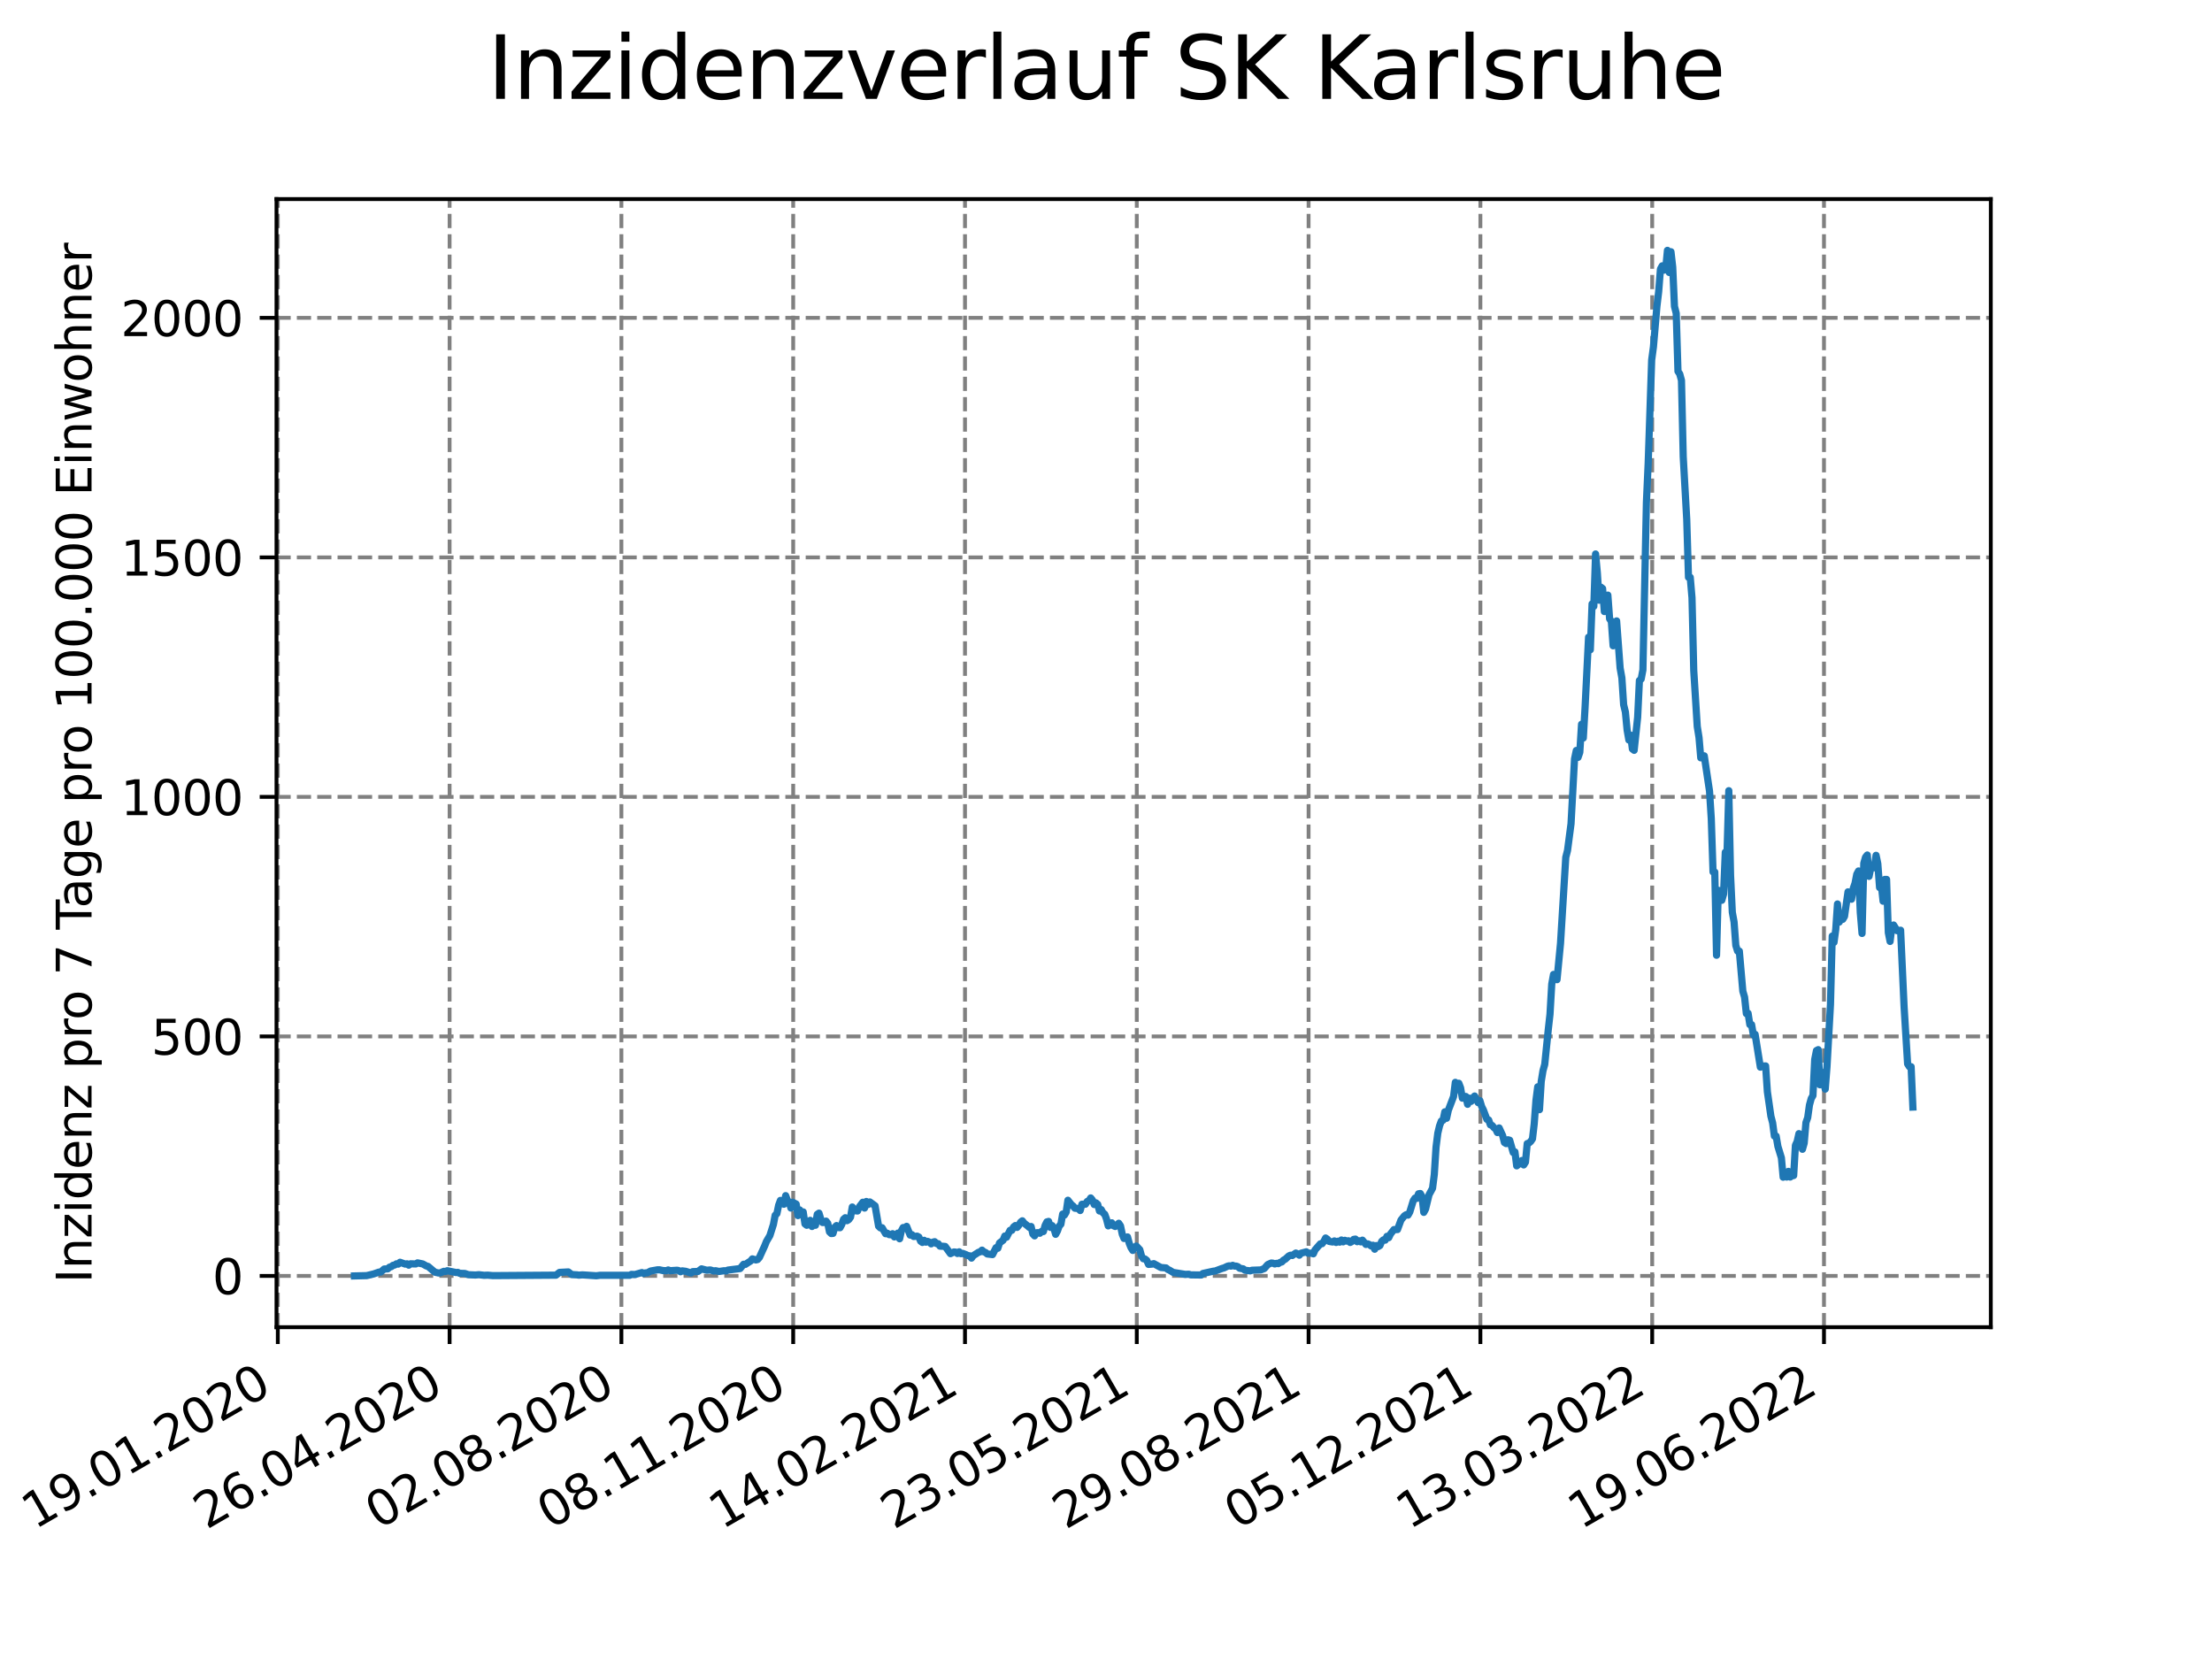<?xml version="1.0" encoding="utf-8" standalone="no"?>
<!DOCTYPE svg PUBLIC "-//W3C//DTD SVG 1.1//EN"
  "http://www.w3.org/Graphics/SVG/1.1/DTD/svg11.dtd">
<svg xmlns:xlink="http://www.w3.org/1999/xlink" width="460.8pt" height="345.6pt" viewBox="0 0 460.8 345.6" xmlns="http://www.w3.org/2000/svg" version="1.1">
 <defs>
  <style type="text/css">*{stroke-linejoin: round; stroke-linecap: butt}</style>
 </defs>
 <g id="figure_1">
  <g id="patch_1">
   <path d="M 0 345.6 
L 460.8 345.6 
L 460.8 0 
L 0 0 
z
" style="fill: #ffffff"/>
  </g>
  <g id="axes_1">
   <g id="patch_2">
    <path d="M 57.6 276.48 
L 414.72 276.48 
L 414.72 41.472 
L 57.6 41.472 
z
" style="fill: #ffffff"/>
   </g>
   <g id="matplotlib.axis_1">
    <g id="xtick_1">
     <g id="line2d_1">
      <path d="M 57.871 276.48 
L 57.871 41.472 
" clip-path="url(#pe88aabd4f5)" style="fill: none; stroke-dasharray: 2.96,1.28; stroke-dashoffset: 0; stroke: #808080; stroke-width: 0.8"/>
     </g>
     <g id="line2d_2">
      <defs>
       <path id="mca65975e17" d="M 0 0 
L 0 3.5 
" style="stroke: #000000; stroke-width: 0.8"/>
      </defs>
      <g>
       <use xlink:href="#mca65975e17" x="57.871" y="276.48" style="stroke: #000000; stroke-width: 0.8"/>
      </g>
     </g>
     <g id="text_1">
      <!-- 19.01.2020 -->
      <g transform="translate(7.246 318.689)rotate(-30)scale(0.1 -0.1)">
       <defs>
        <path id="DejaVuSans-31" d="M 794 531 
L 1825 531 
L 1825 4091 
L 703 3866 
L 703 4441 
L 1819 4666 
L 2450 4666 
L 2450 531 
L 3481 531 
L 3481 0 
L 794 0 
L 794 531 
z
" transform="scale(0.016)"/>
        <path id="DejaVuSans-39" d="M 703 97 
L 703 672 
Q 941 559 1184 500 
Q 1428 441 1663 441 
Q 2288 441 2617 861 
Q 2947 1281 2994 2138 
Q 2813 1869 2534 1725 
Q 2256 1581 1919 1581 
Q 1219 1581 811 2004 
Q 403 2428 403 3163 
Q 403 3881 828 4315 
Q 1253 4750 1959 4750 
Q 2769 4750 3195 4129 
Q 3622 3509 3622 2328 
Q 3622 1225 3098 567 
Q 2575 -91 1691 -91 
Q 1453 -91 1209 -44 
Q 966 3 703 97 
z
M 1959 2075 
Q 2384 2075 2632 2365 
Q 2881 2656 2881 3163 
Q 2881 3666 2632 3958 
Q 2384 4250 1959 4250 
Q 1534 4250 1286 3958 
Q 1038 3666 1038 3163 
Q 1038 2656 1286 2365 
Q 1534 2075 1959 2075 
z
" transform="scale(0.016)"/>
        <path id="DejaVuSans-2e" d="M 684 794 
L 1344 794 
L 1344 0 
L 684 0 
L 684 794 
z
" transform="scale(0.016)"/>
        <path id="DejaVuSans-30" d="M 2034 4250 
Q 1547 4250 1301 3770 
Q 1056 3291 1056 2328 
Q 1056 1369 1301 889 
Q 1547 409 2034 409 
Q 2525 409 2770 889 
Q 3016 1369 3016 2328 
Q 3016 3291 2770 3770 
Q 2525 4250 2034 4250 
z
M 2034 4750 
Q 2819 4750 3233 4129 
Q 3647 3509 3647 2328 
Q 3647 1150 3233 529 
Q 2819 -91 2034 -91 
Q 1250 -91 836 529 
Q 422 1150 422 2328 
Q 422 3509 836 4129 
Q 1250 4750 2034 4750 
z
" transform="scale(0.016)"/>
        <path id="DejaVuSans-32" d="M 1228 531 
L 3431 531 
L 3431 0 
L 469 0 
L 469 531 
Q 828 903 1448 1529 
Q 2069 2156 2228 2338 
Q 2531 2678 2651 2914 
Q 2772 3150 2772 3378 
Q 2772 3750 2511 3984 
Q 2250 4219 1831 4219 
Q 1534 4219 1204 4116 
Q 875 4013 500 3803 
L 500 4441 
Q 881 4594 1212 4672 
Q 1544 4750 1819 4750 
Q 2544 4750 2975 4387 
Q 3406 4025 3406 3419 
Q 3406 3131 3298 2873 
Q 3191 2616 2906 2266 
Q 2828 2175 2409 1742 
Q 1991 1309 1228 531 
z
" transform="scale(0.016)"/>
       </defs>
       <use xlink:href="#DejaVuSans-31"/>
       <use xlink:href="#DejaVuSans-39" x="63.623"/>
       <use xlink:href="#DejaVuSans-2e" x="127.246"/>
       <use xlink:href="#DejaVuSans-30" x="159.033"/>
       <use xlink:href="#DejaVuSans-31" x="222.656"/>
       <use xlink:href="#DejaVuSans-2e" x="286.279"/>
       <use xlink:href="#DejaVuSans-32" x="318.066"/>
       <use xlink:href="#DejaVuSans-30" x="381.689"/>
       <use xlink:href="#DejaVuSans-32" x="445.312"/>
       <use xlink:href="#DejaVuSans-30" x="508.936"/>
      </g>
     </g>
    </g>
    <g id="xtick_2">
     <g id="line2d_3">
      <path d="M 93.66 276.48 
L 93.66 41.472 
" clip-path="url(#pe88aabd4f5)" style="fill: none; stroke-dasharray: 2.96,1.28; stroke-dashoffset: 0; stroke: #808080; stroke-width: 0.8"/>
     </g>
     <g id="line2d_4">
      <g>
       <use xlink:href="#mca65975e17" x="93.66" y="276.48" style="stroke: #000000; stroke-width: 0.8"/>
      </g>
     </g>
     <g id="text_2">
      <!-- 26.04.2020 -->
      <g transform="translate(43.034 318.689)rotate(-30)scale(0.1 -0.1)">
       <defs>
        <path id="DejaVuSans-36" d="M 2113 2584 
Q 1688 2584 1439 2293 
Q 1191 2003 1191 1497 
Q 1191 994 1439 701 
Q 1688 409 2113 409 
Q 2538 409 2786 701 
Q 3034 994 3034 1497 
Q 3034 2003 2786 2293 
Q 2538 2584 2113 2584 
z
M 3366 4563 
L 3366 3988 
Q 3128 4100 2886 4159 
Q 2644 4219 2406 4219 
Q 1781 4219 1451 3797 
Q 1122 3375 1075 2522 
Q 1259 2794 1537 2939 
Q 1816 3084 2150 3084 
Q 2853 3084 3261 2657 
Q 3669 2231 3669 1497 
Q 3669 778 3244 343 
Q 2819 -91 2113 -91 
Q 1303 -91 875 529 
Q 447 1150 447 2328 
Q 447 3434 972 4092 
Q 1497 4750 2381 4750 
Q 2619 4750 2861 4703 
Q 3103 4656 3366 4563 
z
" transform="scale(0.016)"/>
        <path id="DejaVuSans-34" d="M 2419 4116 
L 825 1625 
L 2419 1625 
L 2419 4116 
z
M 2253 4666 
L 3047 4666 
L 3047 1625 
L 3713 1625 
L 3713 1100 
L 3047 1100 
L 3047 0 
L 2419 0 
L 2419 1100 
L 313 1100 
L 313 1709 
L 2253 4666 
z
" transform="scale(0.016)"/>
       </defs>
       <use xlink:href="#DejaVuSans-32"/>
       <use xlink:href="#DejaVuSans-36" x="63.623"/>
       <use xlink:href="#DejaVuSans-2e" x="127.246"/>
       <use xlink:href="#DejaVuSans-30" x="159.033"/>
       <use xlink:href="#DejaVuSans-34" x="222.656"/>
       <use xlink:href="#DejaVuSans-2e" x="286.279"/>
       <use xlink:href="#DejaVuSans-32" x="318.066"/>
       <use xlink:href="#DejaVuSans-30" x="381.689"/>
       <use xlink:href="#DejaVuSans-32" x="445.312"/>
       <use xlink:href="#DejaVuSans-30" x="508.936"/>
      </g>
     </g>
    </g>
    <g id="xtick_3">
     <g id="line2d_5">
      <path d="M 129.448 276.48 
L 129.448 41.472 
" clip-path="url(#pe88aabd4f5)" style="fill: none; stroke-dasharray: 2.96,1.28; stroke-dashoffset: 0; stroke: #808080; stroke-width: 0.8"/>
     </g>
     <g id="line2d_6">
      <g>
       <use xlink:href="#mca65975e17" x="129.448" y="276.48" style="stroke: #000000; stroke-width: 0.8"/>
      </g>
     </g>
     <g id="text_3">
      <!-- 02.08.2020 -->
      <g transform="translate(78.823 318.689)rotate(-30)scale(0.1 -0.1)">
       <defs>
        <path id="DejaVuSans-38" d="M 2034 2216 
Q 1584 2216 1326 1975 
Q 1069 1734 1069 1313 
Q 1069 891 1326 650 
Q 1584 409 2034 409 
Q 2484 409 2743 651 
Q 3003 894 3003 1313 
Q 3003 1734 2745 1975 
Q 2488 2216 2034 2216 
z
M 1403 2484 
Q 997 2584 770 2862 
Q 544 3141 544 3541 
Q 544 4100 942 4425 
Q 1341 4750 2034 4750 
Q 2731 4750 3128 4425 
Q 3525 4100 3525 3541 
Q 3525 3141 3298 2862 
Q 3072 2584 2669 2484 
Q 3125 2378 3379 2068 
Q 3634 1759 3634 1313 
Q 3634 634 3220 271 
Q 2806 -91 2034 -91 
Q 1263 -91 848 271 
Q 434 634 434 1313 
Q 434 1759 690 2068 
Q 947 2378 1403 2484 
z
M 1172 3481 
Q 1172 3119 1398 2916 
Q 1625 2713 2034 2713 
Q 2441 2713 2670 2916 
Q 2900 3119 2900 3481 
Q 2900 3844 2670 4047 
Q 2441 4250 2034 4250 
Q 1625 4250 1398 4047 
Q 1172 3844 1172 3481 
z
" transform="scale(0.016)"/>
       </defs>
       <use xlink:href="#DejaVuSans-30"/>
       <use xlink:href="#DejaVuSans-32" x="63.623"/>
       <use xlink:href="#DejaVuSans-2e" x="127.246"/>
       <use xlink:href="#DejaVuSans-30" x="159.033"/>
       <use xlink:href="#DejaVuSans-38" x="222.656"/>
       <use xlink:href="#DejaVuSans-2e" x="286.279"/>
       <use xlink:href="#DejaVuSans-32" x="318.066"/>
       <use xlink:href="#DejaVuSans-30" x="381.689"/>
       <use xlink:href="#DejaVuSans-32" x="445.312"/>
       <use xlink:href="#DejaVuSans-30" x="508.936"/>
      </g>
     </g>
    </g>
    <g id="xtick_4">
     <g id="line2d_7">
      <path d="M 165.237 276.48 
L 165.237 41.472 
" clip-path="url(#pe88aabd4f5)" style="fill: none; stroke-dasharray: 2.96,1.28; stroke-dashoffset: 0; stroke: #808080; stroke-width: 0.8"/>
     </g>
     <g id="line2d_8">
      <g>
       <use xlink:href="#mca65975e17" x="165.237" y="276.48" style="stroke: #000000; stroke-width: 0.8"/>
      </g>
     </g>
     <g id="text_4">
      <!-- 08.11.2020 -->
      <g transform="translate(114.612 318.689)rotate(-30)scale(0.1 -0.1)">
       <use xlink:href="#DejaVuSans-30"/>
       <use xlink:href="#DejaVuSans-38" x="63.623"/>
       <use xlink:href="#DejaVuSans-2e" x="127.246"/>
       <use xlink:href="#DejaVuSans-31" x="159.033"/>
       <use xlink:href="#DejaVuSans-31" x="222.656"/>
       <use xlink:href="#DejaVuSans-2e" x="286.279"/>
       <use xlink:href="#DejaVuSans-32" x="318.066"/>
       <use xlink:href="#DejaVuSans-30" x="381.689"/>
       <use xlink:href="#DejaVuSans-32" x="445.312"/>
       <use xlink:href="#DejaVuSans-30" x="508.936"/>
      </g>
     </g>
    </g>
    <g id="xtick_5">
     <g id="line2d_9">
      <path d="M 201.026 276.48 
L 201.026 41.472 
" clip-path="url(#pe88aabd4f5)" style="fill: none; stroke-dasharray: 2.96,1.28; stroke-dashoffset: 0; stroke: #808080; stroke-width: 0.8"/>
     </g>
     <g id="line2d_10">
      <g>
       <use xlink:href="#mca65975e17" x="201.026" y="276.48" style="stroke: #000000; stroke-width: 0.8"/>
      </g>
     </g>
     <g id="text_5">
      <!-- 14.02.2021 -->
      <g transform="translate(150.4 318.689)rotate(-30)scale(0.1 -0.1)">
       <use xlink:href="#DejaVuSans-31"/>
       <use xlink:href="#DejaVuSans-34" x="63.623"/>
       <use xlink:href="#DejaVuSans-2e" x="127.246"/>
       <use xlink:href="#DejaVuSans-30" x="159.033"/>
       <use xlink:href="#DejaVuSans-32" x="222.656"/>
       <use xlink:href="#DejaVuSans-2e" x="286.279"/>
       <use xlink:href="#DejaVuSans-32" x="318.066"/>
       <use xlink:href="#DejaVuSans-30" x="381.689"/>
       <use xlink:href="#DejaVuSans-32" x="445.312"/>
       <use xlink:href="#DejaVuSans-31" x="508.936"/>
      </g>
     </g>
    </g>
    <g id="xtick_6">
     <g id="line2d_11">
      <path d="M 236.814 276.48 
L 236.814 41.472 
" clip-path="url(#pe88aabd4f5)" style="fill: none; stroke-dasharray: 2.96,1.28; stroke-dashoffset: 0; stroke: #808080; stroke-width: 0.8"/>
     </g>
     <g id="line2d_12">
      <g>
       <use xlink:href="#mca65975e17" x="236.814" y="276.48" style="stroke: #000000; stroke-width: 0.8"/>
      </g>
     </g>
     <g id="text_6">
      <!-- 23.05.2021 -->
      <g transform="translate(186.189 318.689)rotate(-30)scale(0.1 -0.1)">
       <defs>
        <path id="DejaVuSans-33" d="M 2597 2516 
Q 3050 2419 3304 2112 
Q 3559 1806 3559 1356 
Q 3559 666 3084 287 
Q 2609 -91 1734 -91 
Q 1441 -91 1130 -33 
Q 819 25 488 141 
L 488 750 
Q 750 597 1062 519 
Q 1375 441 1716 441 
Q 2309 441 2620 675 
Q 2931 909 2931 1356 
Q 2931 1769 2642 2001 
Q 2353 2234 1838 2234 
L 1294 2234 
L 1294 2753 
L 1863 2753 
Q 2328 2753 2575 2939 
Q 2822 3125 2822 3475 
Q 2822 3834 2567 4026 
Q 2313 4219 1838 4219 
Q 1578 4219 1281 4162 
Q 984 4106 628 3988 
L 628 4550 
Q 988 4650 1302 4700 
Q 1616 4750 1894 4750 
Q 2613 4750 3031 4423 
Q 3450 4097 3450 3541 
Q 3450 3153 3228 2886 
Q 3006 2619 2597 2516 
z
" transform="scale(0.016)"/>
        <path id="DejaVuSans-35" d="M 691 4666 
L 3169 4666 
L 3169 4134 
L 1269 4134 
L 1269 2991 
Q 1406 3038 1543 3061 
Q 1681 3084 1819 3084 
Q 2600 3084 3056 2656 
Q 3513 2228 3513 1497 
Q 3513 744 3044 326 
Q 2575 -91 1722 -91 
Q 1428 -91 1123 -41 
Q 819 9 494 109 
L 494 744 
Q 775 591 1075 516 
Q 1375 441 1709 441 
Q 2250 441 2565 725 
Q 2881 1009 2881 1497 
Q 2881 1984 2565 2268 
Q 2250 2553 1709 2553 
Q 1456 2553 1204 2497 
Q 953 2441 691 2322 
L 691 4666 
z
" transform="scale(0.016)"/>
       </defs>
       <use xlink:href="#DejaVuSans-32"/>
       <use xlink:href="#DejaVuSans-33" x="63.623"/>
       <use xlink:href="#DejaVuSans-2e" x="127.246"/>
       <use xlink:href="#DejaVuSans-30" x="159.033"/>
       <use xlink:href="#DejaVuSans-35" x="222.656"/>
       <use xlink:href="#DejaVuSans-2e" x="286.279"/>
       <use xlink:href="#DejaVuSans-32" x="318.066"/>
       <use xlink:href="#DejaVuSans-30" x="381.689"/>
       <use xlink:href="#DejaVuSans-32" x="445.312"/>
       <use xlink:href="#DejaVuSans-31" x="508.936"/>
      </g>
     </g>
    </g>
    <g id="xtick_7">
     <g id="line2d_13">
      <path d="M 272.603 276.48 
L 272.603 41.472 
" clip-path="url(#pe88aabd4f5)" style="fill: none; stroke-dasharray: 2.96,1.28; stroke-dashoffset: 0; stroke: #808080; stroke-width: 0.8"/>
     </g>
     <g id="line2d_14">
      <g>
       <use xlink:href="#mca65975e17" x="272.603" y="276.48" style="stroke: #000000; stroke-width: 0.8"/>
      </g>
     </g>
     <g id="text_7">
      <!-- 29.08.2021 -->
      <g transform="translate(221.978 318.689)rotate(-30)scale(0.1 -0.1)">
       <use xlink:href="#DejaVuSans-32"/>
       <use xlink:href="#DejaVuSans-39" x="63.623"/>
       <use xlink:href="#DejaVuSans-2e" x="127.246"/>
       <use xlink:href="#DejaVuSans-30" x="159.033"/>
       <use xlink:href="#DejaVuSans-38" x="222.656"/>
       <use xlink:href="#DejaVuSans-2e" x="286.279"/>
       <use xlink:href="#DejaVuSans-32" x="318.066"/>
       <use xlink:href="#DejaVuSans-30" x="381.689"/>
       <use xlink:href="#DejaVuSans-32" x="445.312"/>
       <use xlink:href="#DejaVuSans-31" x="508.936"/>
      </g>
     </g>
    </g>
    <g id="xtick_8">
     <g id="line2d_15">
      <path d="M 308.392 276.48 
L 308.392 41.472 
" clip-path="url(#pe88aabd4f5)" style="fill: none; stroke-dasharray: 2.96,1.28; stroke-dashoffset: 0; stroke: #808080; stroke-width: 0.8"/>
     </g>
     <g id="line2d_16">
      <g>
       <use xlink:href="#mca65975e17" x="308.392" y="276.48" style="stroke: #000000; stroke-width: 0.8"/>
      </g>
     </g>
     <g id="text_8">
      <!-- 05.12.2021 -->
      <g transform="translate(257.766 318.689)rotate(-30)scale(0.1 -0.1)">
       <use xlink:href="#DejaVuSans-30"/>
       <use xlink:href="#DejaVuSans-35" x="63.623"/>
       <use xlink:href="#DejaVuSans-2e" x="127.246"/>
       <use xlink:href="#DejaVuSans-31" x="159.033"/>
       <use xlink:href="#DejaVuSans-32" x="222.656"/>
       <use xlink:href="#DejaVuSans-2e" x="286.279"/>
       <use xlink:href="#DejaVuSans-32" x="318.066"/>
       <use xlink:href="#DejaVuSans-30" x="381.689"/>
       <use xlink:href="#DejaVuSans-32" x="445.312"/>
       <use xlink:href="#DejaVuSans-31" x="508.936"/>
      </g>
     </g>
    </g>
    <g id="xtick_9">
     <g id="line2d_17">
      <path d="M 344.18 276.48 
L 344.18 41.472 
" clip-path="url(#pe88aabd4f5)" style="fill: none; stroke-dasharray: 2.96,1.28; stroke-dashoffset: 0; stroke: #808080; stroke-width: 0.8"/>
     </g>
     <g id="line2d_18">
      <g>
       <use xlink:href="#mca65975e17" x="344.18" y="276.48" style="stroke: #000000; stroke-width: 0.8"/>
      </g>
     </g>
     <g id="text_9">
      <!-- 13.03.2022 -->
      <g transform="translate(293.555 318.689)rotate(-30)scale(0.1 -0.1)">
       <use xlink:href="#DejaVuSans-31"/>
       <use xlink:href="#DejaVuSans-33" x="63.623"/>
       <use xlink:href="#DejaVuSans-2e" x="127.246"/>
       <use xlink:href="#DejaVuSans-30" x="159.033"/>
       <use xlink:href="#DejaVuSans-33" x="222.656"/>
       <use xlink:href="#DejaVuSans-2e" x="286.279"/>
       <use xlink:href="#DejaVuSans-32" x="318.066"/>
       <use xlink:href="#DejaVuSans-30" x="381.689"/>
       <use xlink:href="#DejaVuSans-32" x="445.312"/>
       <use xlink:href="#DejaVuSans-32" x="508.936"/>
      </g>
     </g>
    </g>
    <g id="xtick_10">
     <g id="line2d_19">
      <path d="M 379.969 276.48 
L 379.969 41.472 
" clip-path="url(#pe88aabd4f5)" style="fill: none; stroke-dasharray: 2.96,1.28; stroke-dashoffset: 0; stroke: #808080; stroke-width: 0.8"/>
     </g>
     <g id="line2d_20">
      <g>
       <use xlink:href="#mca65975e17" x="379.969" y="276.48" style="stroke: #000000; stroke-width: 0.8"/>
      </g>
     </g>
     <g id="text_10">
      <!-- 19.06.2022 -->
      <g transform="translate(329.344 318.689)rotate(-30)scale(0.1 -0.1)">
       <use xlink:href="#DejaVuSans-31"/>
       <use xlink:href="#DejaVuSans-39" x="63.623"/>
       <use xlink:href="#DejaVuSans-2e" x="127.246"/>
       <use xlink:href="#DejaVuSans-30" x="159.033"/>
       <use xlink:href="#DejaVuSans-36" x="222.656"/>
       <use xlink:href="#DejaVuSans-2e" x="286.279"/>
       <use xlink:href="#DejaVuSans-32" x="318.066"/>
       <use xlink:href="#DejaVuSans-30" x="381.689"/>
       <use xlink:href="#DejaVuSans-32" x="445.312"/>
       <use xlink:href="#DejaVuSans-32" x="508.936"/>
      </g>
     </g>
    </g>
   </g>
   <g id="matplotlib.axis_2">
    <g id="ytick_1">
     <g id="line2d_21">
      <path d="M 57.6 265.798 
L 414.72 265.798 
" clip-path="url(#pe88aabd4f5)" style="fill: none; stroke-dasharray: 2.96,1.28; stroke-dashoffset: 0; stroke: #808080; stroke-width: 0.8"/>
     </g>
     <g id="line2d_22">
      <defs>
       <path id="m006dec3d6f" d="M 0 0 
L -3.5 0 
" style="stroke: #000000; stroke-width: 0.8"/>
      </defs>
      <g>
       <use xlink:href="#m006dec3d6f" x="57.6" y="265.798" style="stroke: #000000; stroke-width: 0.8"/>
      </g>
     </g>
     <g id="text_11">
      <!-- 0 -->
      <g transform="translate(44.237 269.597)scale(0.1 -0.1)">
       <use xlink:href="#DejaVuSans-30"/>
      </g>
     </g>
    </g>
    <g id="ytick_2">
     <g id="line2d_23">
      <path d="M 57.6 215.903 
L 414.72 215.903 
" clip-path="url(#pe88aabd4f5)" style="fill: none; stroke-dasharray: 2.96,1.28; stroke-dashoffset: 0; stroke: #808080; stroke-width: 0.8"/>
     </g>
     <g id="line2d_24">
      <g>
       <use xlink:href="#m006dec3d6f" x="57.6" y="215.903" style="stroke: #000000; stroke-width: 0.8"/>
      </g>
     </g>
     <g id="text_12">
      <!-- 500 -->
      <g transform="translate(31.512 219.702)scale(0.1 -0.1)">
       <use xlink:href="#DejaVuSans-35"/>
       <use xlink:href="#DejaVuSans-30" x="63.623"/>
       <use xlink:href="#DejaVuSans-30" x="127.246"/>
      </g>
     </g>
    </g>
    <g id="ytick_3">
     <g id="line2d_25">
      <path d="M 57.6 166.008 
L 414.72 166.008 
" clip-path="url(#pe88aabd4f5)" style="fill: none; stroke-dasharray: 2.96,1.28; stroke-dashoffset: 0; stroke: #808080; stroke-width: 0.8"/>
     </g>
     <g id="line2d_26">
      <g>
       <use xlink:href="#m006dec3d6f" x="57.6" y="166.008" style="stroke: #000000; stroke-width: 0.8"/>
      </g>
     </g>
     <g id="text_13">
      <!-- 1000 -->
      <g transform="translate(25.15 169.807)scale(0.1 -0.1)">
       <use xlink:href="#DejaVuSans-31"/>
       <use xlink:href="#DejaVuSans-30" x="63.623"/>
       <use xlink:href="#DejaVuSans-30" x="127.246"/>
       <use xlink:href="#DejaVuSans-30" x="190.869"/>
      </g>
     </g>
    </g>
    <g id="ytick_4">
     <g id="line2d_27">
      <path d="M 57.6 116.113 
L 414.72 116.113 
" clip-path="url(#pe88aabd4f5)" style="fill: none; stroke-dasharray: 2.96,1.28; stroke-dashoffset: 0; stroke: #808080; stroke-width: 0.8"/>
     </g>
     <g id="line2d_28">
      <g>
       <use xlink:href="#m006dec3d6f" x="57.6" y="116.113" style="stroke: #000000; stroke-width: 0.8"/>
      </g>
     </g>
     <g id="text_14">
      <!-- 1500 -->
      <g transform="translate(25.15 119.912)scale(0.1 -0.1)">
       <use xlink:href="#DejaVuSans-31"/>
       <use xlink:href="#DejaVuSans-35" x="63.623"/>
       <use xlink:href="#DejaVuSans-30" x="127.246"/>
       <use xlink:href="#DejaVuSans-30" x="190.869"/>
      </g>
     </g>
    </g>
    <g id="ytick_5">
     <g id="line2d_29">
      <path d="M 57.6 66.218 
L 414.72 66.218 
" clip-path="url(#pe88aabd4f5)" style="fill: none; stroke-dasharray: 2.96,1.28; stroke-dashoffset: 0; stroke: #808080; stroke-width: 0.8"/>
     </g>
     <g id="line2d_30">
      <g>
       <use xlink:href="#m006dec3d6f" x="57.6" y="66.218" style="stroke: #000000; stroke-width: 0.8"/>
      </g>
     </g>
     <g id="text_15">
      <!-- 2000 -->
      <g transform="translate(25.15 70.017)scale(0.1 -0.1)">
       <use xlink:href="#DejaVuSans-32"/>
       <use xlink:href="#DejaVuSans-30" x="63.623"/>
       <use xlink:href="#DejaVuSans-30" x="127.246"/>
       <use xlink:href="#DejaVuSans-30" x="190.869"/>
      </g>
     </g>
    </g>
    <g id="text_16">
     <!-- Inzidenz pro 7 Tage pro 100.000 Einwohner -->
     <g transform="translate(19.07 267.301)rotate(-90)scale(0.1 -0.1)">
      <defs>
       <path id="DejaVuSans-49" d="M 628 4666 
L 1259 4666 
L 1259 0 
L 628 0 
L 628 4666 
z
" transform="scale(0.016)"/>
       <path id="DejaVuSans-6e" d="M 3513 2113 
L 3513 0 
L 2938 0 
L 2938 2094 
Q 2938 2591 2744 2837 
Q 2550 3084 2163 3084 
Q 1697 3084 1428 2787 
Q 1159 2491 1159 1978 
L 1159 0 
L 581 0 
L 581 3500 
L 1159 3500 
L 1159 2956 
Q 1366 3272 1645 3428 
Q 1925 3584 2291 3584 
Q 2894 3584 3203 3211 
Q 3513 2838 3513 2113 
z
" transform="scale(0.016)"/>
       <path id="DejaVuSans-7a" d="M 353 3500 
L 3084 3500 
L 3084 2975 
L 922 459 
L 3084 459 
L 3084 0 
L 275 0 
L 275 525 
L 2438 3041 
L 353 3041 
L 353 3500 
z
" transform="scale(0.016)"/>
       <path id="DejaVuSans-69" d="M 603 3500 
L 1178 3500 
L 1178 0 
L 603 0 
L 603 3500 
z
M 603 4863 
L 1178 4863 
L 1178 4134 
L 603 4134 
L 603 4863 
z
" transform="scale(0.016)"/>
       <path id="DejaVuSans-64" d="M 2906 2969 
L 2906 4863 
L 3481 4863 
L 3481 0 
L 2906 0 
L 2906 525 
Q 2725 213 2448 61 
Q 2172 -91 1784 -91 
Q 1150 -91 751 415 
Q 353 922 353 1747 
Q 353 2572 751 3078 
Q 1150 3584 1784 3584 
Q 2172 3584 2448 3432 
Q 2725 3281 2906 2969 
z
M 947 1747 
Q 947 1113 1208 752 
Q 1469 391 1925 391 
Q 2381 391 2643 752 
Q 2906 1113 2906 1747 
Q 2906 2381 2643 2742 
Q 2381 3103 1925 3103 
Q 1469 3103 1208 2742 
Q 947 2381 947 1747 
z
" transform="scale(0.016)"/>
       <path id="DejaVuSans-65" d="M 3597 1894 
L 3597 1613 
L 953 1613 
Q 991 1019 1311 708 
Q 1631 397 2203 397 
Q 2534 397 2845 478 
Q 3156 559 3463 722 
L 3463 178 
Q 3153 47 2828 -22 
Q 2503 -91 2169 -91 
Q 1331 -91 842 396 
Q 353 884 353 1716 
Q 353 2575 817 3079 
Q 1281 3584 2069 3584 
Q 2775 3584 3186 3129 
Q 3597 2675 3597 1894 
z
M 3022 2063 
Q 3016 2534 2758 2815 
Q 2500 3097 2075 3097 
Q 1594 3097 1305 2825 
Q 1016 2553 972 2059 
L 3022 2063 
z
" transform="scale(0.016)"/>
       <path id="DejaVuSans-20" transform="scale(0.016)"/>
       <path id="DejaVuSans-70" d="M 1159 525 
L 1159 -1331 
L 581 -1331 
L 581 3500 
L 1159 3500 
L 1159 2969 
Q 1341 3281 1617 3432 
Q 1894 3584 2278 3584 
Q 2916 3584 3314 3078 
Q 3713 2572 3713 1747 
Q 3713 922 3314 415 
Q 2916 -91 2278 -91 
Q 1894 -91 1617 61 
Q 1341 213 1159 525 
z
M 3116 1747 
Q 3116 2381 2855 2742 
Q 2594 3103 2138 3103 
Q 1681 3103 1420 2742 
Q 1159 2381 1159 1747 
Q 1159 1113 1420 752 
Q 1681 391 2138 391 
Q 2594 391 2855 752 
Q 3116 1113 3116 1747 
z
" transform="scale(0.016)"/>
       <path id="DejaVuSans-72" d="M 2631 2963 
Q 2534 3019 2420 3045 
Q 2306 3072 2169 3072 
Q 1681 3072 1420 2755 
Q 1159 2438 1159 1844 
L 1159 0 
L 581 0 
L 581 3500 
L 1159 3500 
L 1159 2956 
Q 1341 3275 1631 3429 
Q 1922 3584 2338 3584 
Q 2397 3584 2469 3576 
Q 2541 3569 2628 3553 
L 2631 2963 
z
" transform="scale(0.016)"/>
       <path id="DejaVuSans-6f" d="M 1959 3097 
Q 1497 3097 1228 2736 
Q 959 2375 959 1747 
Q 959 1119 1226 758 
Q 1494 397 1959 397 
Q 2419 397 2687 759 
Q 2956 1122 2956 1747 
Q 2956 2369 2687 2733 
Q 2419 3097 1959 3097 
z
M 1959 3584 
Q 2709 3584 3137 3096 
Q 3566 2609 3566 1747 
Q 3566 888 3137 398 
Q 2709 -91 1959 -91 
Q 1206 -91 779 398 
Q 353 888 353 1747 
Q 353 2609 779 3096 
Q 1206 3584 1959 3584 
z
" transform="scale(0.016)"/>
       <path id="DejaVuSans-37" d="M 525 4666 
L 3525 4666 
L 3525 4397 
L 1831 0 
L 1172 0 
L 2766 4134 
L 525 4134 
L 525 4666 
z
" transform="scale(0.016)"/>
       <path id="DejaVuSans-54" d="M -19 4666 
L 3928 4666 
L 3928 4134 
L 2272 4134 
L 2272 0 
L 1638 0 
L 1638 4134 
L -19 4134 
L -19 4666 
z
" transform="scale(0.016)"/>
       <path id="DejaVuSans-61" d="M 2194 1759 
Q 1497 1759 1228 1600 
Q 959 1441 959 1056 
Q 959 750 1161 570 
Q 1363 391 1709 391 
Q 2188 391 2477 730 
Q 2766 1069 2766 1631 
L 2766 1759 
L 2194 1759 
z
M 3341 1997 
L 3341 0 
L 2766 0 
L 2766 531 
Q 2569 213 2275 61 
Q 1981 -91 1556 -91 
Q 1019 -91 701 211 
Q 384 513 384 1019 
Q 384 1609 779 1909 
Q 1175 2209 1959 2209 
L 2766 2209 
L 2766 2266 
Q 2766 2663 2505 2880 
Q 2244 3097 1772 3097 
Q 1472 3097 1187 3025 
Q 903 2953 641 2809 
L 641 3341 
Q 956 3463 1253 3523 
Q 1550 3584 1831 3584 
Q 2591 3584 2966 3190 
Q 3341 2797 3341 1997 
z
" transform="scale(0.016)"/>
       <path id="DejaVuSans-67" d="M 2906 1791 
Q 2906 2416 2648 2759 
Q 2391 3103 1925 3103 
Q 1463 3103 1205 2759 
Q 947 2416 947 1791 
Q 947 1169 1205 825 
Q 1463 481 1925 481 
Q 2391 481 2648 825 
Q 2906 1169 2906 1791 
z
M 3481 434 
Q 3481 -459 3084 -895 
Q 2688 -1331 1869 -1331 
Q 1566 -1331 1297 -1286 
Q 1028 -1241 775 -1147 
L 775 -588 
Q 1028 -725 1275 -790 
Q 1522 -856 1778 -856 
Q 2344 -856 2625 -561 
Q 2906 -266 2906 331 
L 2906 616 
Q 2728 306 2450 153 
Q 2172 0 1784 0 
Q 1141 0 747 490 
Q 353 981 353 1791 
Q 353 2603 747 3093 
Q 1141 3584 1784 3584 
Q 2172 3584 2450 3431 
Q 2728 3278 2906 2969 
L 2906 3500 
L 3481 3500 
L 3481 434 
z
" transform="scale(0.016)"/>
       <path id="DejaVuSans-45" d="M 628 4666 
L 3578 4666 
L 3578 4134 
L 1259 4134 
L 1259 2753 
L 3481 2753 
L 3481 2222 
L 1259 2222 
L 1259 531 
L 3634 531 
L 3634 0 
L 628 0 
L 628 4666 
z
" transform="scale(0.016)"/>
       <path id="DejaVuSans-77" d="M 269 3500 
L 844 3500 
L 1563 769 
L 2278 3500 
L 2956 3500 
L 3675 769 
L 4391 3500 
L 4966 3500 
L 4050 0 
L 3372 0 
L 2619 2869 
L 1863 0 
L 1184 0 
L 269 3500 
z
" transform="scale(0.016)"/>
       <path id="DejaVuSans-68" d="M 3513 2113 
L 3513 0 
L 2938 0 
L 2938 2094 
Q 2938 2591 2744 2837 
Q 2550 3084 2163 3084 
Q 1697 3084 1428 2787 
Q 1159 2491 1159 1978 
L 1159 0 
L 581 0 
L 581 4863 
L 1159 4863 
L 1159 2956 
Q 1366 3272 1645 3428 
Q 1925 3584 2291 3584 
Q 2894 3584 3203 3211 
Q 3513 2838 3513 2113 
z
" transform="scale(0.016)"/>
      </defs>
      <use xlink:href="#DejaVuSans-49"/>
      <use xlink:href="#DejaVuSans-6e" x="29.492"/>
      <use xlink:href="#DejaVuSans-7a" x="92.871"/>
      <use xlink:href="#DejaVuSans-69" x="145.361"/>
      <use xlink:href="#DejaVuSans-64" x="173.145"/>
      <use xlink:href="#DejaVuSans-65" x="236.621"/>
      <use xlink:href="#DejaVuSans-6e" x="298.145"/>
      <use xlink:href="#DejaVuSans-7a" x="361.523"/>
      <use xlink:href="#DejaVuSans-20" x="414.014"/>
      <use xlink:href="#DejaVuSans-70" x="445.801"/>
      <use xlink:href="#DejaVuSans-72" x="509.277"/>
      <use xlink:href="#DejaVuSans-6f" x="548.141"/>
      <use xlink:href="#DejaVuSans-20" x="609.322"/>
      <use xlink:href="#DejaVuSans-37" x="641.109"/>
      <use xlink:href="#DejaVuSans-20" x="704.732"/>
      <use xlink:href="#DejaVuSans-54" x="736.52"/>
      <use xlink:href="#DejaVuSans-61" x="781.104"/>
      <use xlink:href="#DejaVuSans-67" x="842.383"/>
      <use xlink:href="#DejaVuSans-65" x="905.859"/>
      <use xlink:href="#DejaVuSans-20" x="967.383"/>
      <use xlink:href="#DejaVuSans-70" x="999.17"/>
      <use xlink:href="#DejaVuSans-72" x="1062.646"/>
      <use xlink:href="#DejaVuSans-6f" x="1101.51"/>
      <use xlink:href="#DejaVuSans-20" x="1162.691"/>
      <use xlink:href="#DejaVuSans-31" x="1194.479"/>
      <use xlink:href="#DejaVuSans-30" x="1258.102"/>
      <use xlink:href="#DejaVuSans-30" x="1321.725"/>
      <use xlink:href="#DejaVuSans-2e" x="1385.348"/>
      <use xlink:href="#DejaVuSans-30" x="1417.135"/>
      <use xlink:href="#DejaVuSans-30" x="1480.758"/>
      <use xlink:href="#DejaVuSans-30" x="1544.381"/>
      <use xlink:href="#DejaVuSans-20" x="1608.004"/>
      <use xlink:href="#DejaVuSans-45" x="1639.791"/>
      <use xlink:href="#DejaVuSans-69" x="1702.975"/>
      <use xlink:href="#DejaVuSans-6e" x="1730.758"/>
      <use xlink:href="#DejaVuSans-77" x="1794.137"/>
      <use xlink:href="#DejaVuSans-6f" x="1875.924"/>
      <use xlink:href="#DejaVuSans-68" x="1937.105"/>
      <use xlink:href="#DejaVuSans-6e" x="2000.484"/>
      <use xlink:href="#DejaVuSans-65" x="2063.863"/>
      <use xlink:href="#DejaVuSans-72" x="2125.387"/>
     </g>
    </g>
   </g>
   <g id="line2d_31">
    <path d="M 73.833 265.798 
L 76.389 265.734 
L 77.85 265.382 
L 78.945 264.998 
L 79.311 264.998 
L 80.041 264.359 
L 80.771 264.327 
L 81.137 263.975 
L 81.502 263.879 
L 81.867 263.591 
L 82.232 263.527 
L 82.597 263.272 
L 82.962 263.336 
L 83.328 262.952 
L 84.423 263.336 
L 84.788 263.272 
L 85.154 263.559 
L 85.519 263.272 
L 86.614 263.304 
L 86.98 263.08 
L 88.075 263.304 
L 88.806 263.719 
L 89.171 263.815 
L 90.266 264.743 
L 90.632 265.03 
L 91.362 265.19 
L 91.727 265.158 
L 92.457 264.838 
L 92.823 264.87 
L 93.188 264.711 
L 95.014 265.094 
L 95.379 265.062 
L 95.744 265.254 
L 96.84 265.286 
L 97.57 265.542 
L 98.301 265.574 
L 99.031 265.606 
L 99.761 265.542 
L 100.857 265.67 
L 101.587 265.638 
L 102.683 265.734 
L 115.83 265.638 
L 116.56 265.062 
L 118.386 264.966 
L 119.116 265.51 
L 120.212 265.574 
L 120.577 265.638 
L 121.308 265.574 
L 124.229 265.766 
L 124.959 265.67 
L 131.168 265.67 
L 131.533 265.478 
L 132.263 265.51 
L 133.724 265.094 
L 134.089 265.286 
L 134.454 265.158 
L 134.82 265.158 
L 135.55 264.775 
L 136.28 264.647 
L 137.011 264.519 
L 137.376 264.519 
L 138.106 264.679 
L 138.837 264.711 
L 139.202 264.551 
L 139.567 264.711 
L 141.028 264.615 
L 141.393 264.679 
L 141.758 264.934 
L 142.123 264.743 
L 142.854 264.838 
L 143.949 265.19 
L 144.315 264.902 
L 145.41 264.87 
L 146.14 264.327 
L 147.236 264.615 
L 147.966 264.551 
L 148.697 264.775 
L 149.062 264.711 
L 149.792 264.87 
L 150.888 264.711 
L 151.253 264.775 
L 151.618 264.583 
L 154.175 264.263 
L 154.905 263.368 
L 155.27 263.399 
L 156.001 262.92 
L 156.366 262.696 
L 156.731 262.248 
L 157.461 262.472 
L 157.827 262.376 
L 158.192 261.96 
L 159.287 259.562 
L 159.653 258.635 
L 160.383 257.388 
L 161.113 255.085 
L 161.478 253.167 
L 161.844 252.815 
L 162.209 251.056 
L 162.574 250.065 
L 162.939 250.257 
L 163.304 250.864 
L 163.67 249.073 
L 164.035 250.065 
L 164.4 250.417 
L 164.765 251.664 
L 165.13 250.448 
L 165.861 250.832 
L 166.226 253.231 
L 166.591 252.047 
L 166.956 252.847 
L 167.322 252.463 
L 167.687 254.957 
L 168.052 255.245 
L 168.782 254.222 
L 169.148 255.501 
L 169.513 255.085 
L 169.878 255.245 
L 170.243 252.975 
L 170.608 252.719 
L 170.973 253.934 
L 171.339 254.67 
L 171.704 254.67 
L 172.069 254.382 
L 172.434 254.829 
L 172.799 256.62 
L 173.165 256.972 
L 173.53 256.94 
L 173.895 255.661 
L 174.26 255.309 
L 174.625 255.725 
L 174.991 255.757 
L 175.356 255.085 
L 175.721 253.998 
L 176.086 253.678 
L 176.451 254.286 
L 176.817 254.062 
L 177.182 253.55 
L 177.547 251.44 
L 177.912 252.207 
L 178.642 252.271 
L 179.008 251.408 
L 179.738 250.448 
L 180.103 251.664 
L 180.468 250.289 
L 180.834 250.928 
L 181.199 250.385 
L 182.294 251.184 
L 183.025 255.437 
L 183.39 255.789 
L 183.755 255.757 
L 184.486 257.004 
L 184.851 256.908 
L 185.216 257.196 
L 185.581 257.228 
L 185.946 257.004 
L 186.311 257.675 
L 187.042 256.876 
L 187.407 258.059 
L 187.772 256.396 
L 188.137 255.725 
L 188.503 255.757 
L 188.868 255.469 
L 189.598 257.292 
L 189.963 257.196 
L 190.329 257.58 
L 191.059 257.516 
L 191.424 257.707 
L 191.789 258.571 
L 192.155 258.827 
L 192.52 258.379 
L 192.885 258.763 
L 193.25 258.603 
L 193.615 258.763 
L 193.98 259.114 
L 194.346 258.763 
L 194.711 258.667 
L 195.076 259.051 
L 195.441 259.082 
L 195.806 259.594 
L 196.537 259.626 
L 196.902 259.658 
L 197.998 261.161 
L 198.728 260.809 
L 199.093 260.841 
L 199.458 261.129 
L 199.824 260.777 
L 200.189 261.161 
L 200.554 261.097 
L 201.284 261.385 
L 201.649 261.577 
L 202.015 261.609 
L 202.38 262.088 
L 202.745 261.577 
L 203.841 260.873 
L 204.206 260.777 
L 204.571 260.426 
L 204.936 260.777 
L 205.301 260.905 
L 205.667 261.225 
L 206.762 261.353 
L 207.493 259.914 
L 207.858 260.042 
L 208.223 258.923 
L 208.953 258.379 
L 209.318 257.484 
L 209.684 257.739 
L 210.414 256.3 
L 210.779 256.3 
L 211.144 255.597 
L 211.51 255.309 
L 211.875 255.693 
L 212.24 255.245 
L 212.605 254.606 
L 212.97 254.318 
L 213.336 254.797 
L 214.066 255.373 
L 214.431 255.693 
L 214.796 255.501 
L 215.162 257.068 
L 215.527 257.452 
L 215.892 256.812 
L 216.257 256.78 
L 216.622 256.908 
L 216.987 256.524 
L 217.353 256.556 
L 217.718 255.277 
L 218.083 254.542 
L 218.448 254.446 
L 218.813 255.693 
L 219.179 255.309 
L 219.544 255.885 
L 219.909 257.132 
L 220.274 256.46 
L 220.639 255.437 
L 221.005 255.021 
L 221.37 252.911 
L 221.735 253.135 
L 222.1 252.527 
L 222.465 250.033 
L 223.196 250.96 
L 223.561 251.248 
L 223.926 251.696 
L 224.656 251.76 
L 225.022 252.175 
L 225.387 250.864 
L 226.117 250.864 
L 226.482 250.289 
L 226.848 250.129 
L 227.213 249.553 
L 227.578 250.001 
L 227.943 250.928 
L 228.308 250.576 
L 228.674 250.896 
L 229.039 252.271 
L 229.404 251.983 
L 229.769 252.655 
L 230.134 252.943 
L 230.5 253.934 
L 230.865 255.373 
L 231.23 255.181 
L 231.595 254.734 
L 231.96 255.341 
L 232.325 255.501 
L 233.056 254.829 
L 233.421 255.373 
L 233.786 257.1 
L 234.151 257.995 
L 234.882 257.675 
L 235.247 259.019 
L 235.612 259.914 
L 235.977 260.49 
L 236.343 259.914 
L 236.708 259.562 
L 237.438 260.33 
L 237.803 261.673 
L 238.169 262.216 
L 238.534 262.28 
L 238.899 262.568 
L 239.264 263.399 
L 239.995 263.336 
L 240.36 263.24 
L 241.82 264.039 
L 242.916 264.135 
L 243.281 264.455 
L 243.646 264.615 
L 244.377 265.062 
L 246.933 265.478 
L 247.664 265.446 
L 248.029 265.574 
L 250.22 265.606 
L 250.585 265.286 
L 251.315 265.126 
L 252.776 264.807 
L 253.141 264.775 
L 254.602 264.231 
L 254.967 264.135 
L 255.698 263.783 
L 256.063 263.687 
L 256.428 263.751 
L 256.793 263.591 
L 257.158 263.751 
L 257.524 263.751 
L 257.889 263.879 
L 258.254 264.199 
L 258.984 264.327 
L 259.35 264.615 
L 260.445 264.743 
L 260.81 264.615 
L 262.636 264.551 
L 263.367 264.263 
L 264.097 263.431 
L 264.827 263.112 
L 265.193 263.144 
L 265.558 263.304 
L 265.923 263.176 
L 266.288 263.24 
L 266.653 262.984 
L 267.019 262.888 
L 267.384 262.504 
L 267.749 262.312 
L 268.479 261.641 
L 268.845 261.481 
L 269.21 261.545 
L 269.94 261.033 
L 270.305 261.193 
L 270.671 261.481 
L 271.036 261.065 
L 272.131 260.777 
L 272.496 261.065 
L 273.227 261.065 
L 273.592 261.193 
L 273.957 260.362 
L 275.053 259.114 
L 275.418 259.082 
L 275.783 258.603 
L 276.148 257.899 
L 276.514 258.155 
L 276.879 258.603 
L 277.609 258.731 
L 277.974 258.507 
L 278.34 258.827 
L 278.705 258.571 
L 279.07 258.763 
L 279.435 258.315 
L 279.8 258.699 
L 280.165 258.379 
L 280.531 258.539 
L 280.896 258.475 
L 281.261 258.827 
L 281.626 258.635 
L 281.991 258.187 
L 282.357 258.123 
L 282.722 258.667 
L 283.087 258.475 
L 283.452 258.699 
L 283.817 258.347 
L 284.548 259.242 
L 284.913 259.114 
L 285.278 259.274 
L 285.643 259.562 
L 286.009 259.402 
L 286.374 260.234 
L 286.739 259.466 
L 287.104 259.69 
L 287.469 259.466 
L 287.834 258.603 
L 288.2 258.283 
L 288.565 258.347 
L 288.93 257.548 
L 289.295 257.835 
L 289.66 257.068 
L 290.391 256.141 
L 291.121 256.141 
L 291.852 254.158 
L 292.582 253.263 
L 292.947 253.039 
L 293.312 253.135 
L 293.678 252.495 
L 294.408 250.129 
L 294.773 249.585 
L 295.138 249.649 
L 295.503 248.69 
L 295.869 248.626 
L 296.234 249.265 
L 296.599 252.559 
L 296.964 251.887 
L 297.695 248.882 
L 298.425 247.538 
L 298.79 244.66 
L 299.155 238.968 
L 299.521 236.058 
L 299.886 234.524 
L 300.251 233.532 
L 300.616 233.372 
L 300.981 231.614 
L 301.347 232.957 
L 301.712 231.294 
L 302.807 228.416 
L 303.172 225.474 
L 303.538 227.009 
L 303.903 225.666 
L 304.268 226.625 
L 304.633 228.768 
L 304.998 228.416 
L 305.364 228.416 
L 305.729 230.047 
L 306.094 228.768 
L 306.459 229.439 
L 306.824 228.736 
L 307.19 228.32 
L 307.92 229.695 
L 308.285 229.279 
L 308.65 230.494 
L 309.016 231.23 
L 309.746 233.18 
L 310.111 233.308 
L 310.476 234.332 
L 310.842 234.46 
L 311.207 234.907 
L 311.572 235.163 
L 311.937 235.931 
L 312.302 234.971 
L 313.033 236.57 
L 313.398 238.009 
L 313.763 238.233 
L 314.128 237.434 
L 314.493 237.529 
L 315.224 240.088 
L 315.589 239.96 
L 315.954 242.87 
L 316.685 242.294 
L 317.05 241.751 
L 317.415 242.678 
L 317.78 242.102 
L 318.145 238.233 
L 318.511 238.105 
L 318.876 237.785 
L 319.241 237.242 
L 319.606 234.108 
L 319.971 229.215 
L 320.336 226.401 
L 320.702 231.166 
L 321.067 225.282 
L 321.432 223.044 
L 321.797 221.732 
L 322.528 214.537 
L 322.893 211.276 
L 323.258 205.008 
L 323.623 202.993 
L 324.354 204.081 
L 325.084 196.502 
L 326.18 178.594 
L 326.545 177.155 
L 327.275 171.591 
L 328.005 158.097 
L 328.371 156.338 
L 328.736 157.777 
L 329.101 156.722 
L 329.466 150.87 
L 329.831 153.748 
L 330.197 147.416 
L 330.927 132.738 
L 331.292 135.36 
L 331.657 125.799 
L 332.023 126.311 
L 332.388 115.406 
L 332.753 119.308 
L 333.118 125.032 
L 333.483 122.313 
L 333.849 122.601 
L 334.214 127.398 
L 334.579 124.392 
L 334.944 123.976 
L 335.309 128.901 
L 335.674 129.445 
L 336.04 134.529 
L 336.405 129.86 
L 336.77 129.349 
L 337.5 139.166 
L 337.866 141.212 
L 338.231 146.808 
L 338.596 148.311 
L 338.961 152.085 
L 339.326 154.163 
L 339.692 153.14 
L 340.057 156.018 
L 340.422 156.306 
L 341.152 149.431 
L 341.518 141.756 
L 341.883 141.468 
L 342.248 139.549 
L 342.978 104.662 
L 343.343 96.603 
L 344.074 74.986 
L 344.439 72.268 
L 345.169 63.794 
L 345.535 60.724 
L 345.9 56.055 
L 346.265 55.384 
L 346.63 56.279 
L 346.995 55.96 
L 347.361 52.154 
L 347.726 56.759 
L 348.091 52.442 
L 348.456 55.64 
L 348.821 63.826 
L 349.187 65.265 
L 349.552 77.353 
L 349.917 77.896 
L 350.282 79.239 
L 350.647 95.132 
L 351.378 108.211 
L 351.743 120.267 
L 352.108 120.267 
L 352.473 124.52 
L 352.838 139.677 
L 353.569 151.349 
L 353.934 153.62 
L 354.299 157.873 
L 354.664 157.841 
L 355.03 157.457 
L 356.125 164.812 
L 356.49 170.536 
L 356.856 181.632 
L 357.221 181.664 
L 357.586 198.996 
L 357.951 185.47 
L 358.316 185.566 
L 358.681 187.548 
L 359.047 186.269 
L 359.412 177.539 
L 359.777 177.539 
L 360.142 164.716 
L 360.507 182.336 
L 360.873 190.042 
L 361.238 192.057 
L 361.603 196.95 
L 361.968 198.133 
L 362.333 198.133 
L 363.064 206.479 
L 363.429 207.726 
L 363.794 211.148 
L 364.159 211.084 
L 364.525 213.45 
L 364.89 213.45 
L 365.255 215.593 
L 365.62 215.465 
L 366.716 222.308 
L 367.081 222.084 
L 367.811 222.052 
L 368.176 227.424 
L 368.907 232.509 
L 369.272 233.916 
L 369.637 236.666 
L 370.002 236.666 
L 370.368 238.809 
L 371.098 241.207 
L 371.463 245.236 
L 371.828 244.565 
L 372.194 245.204 
L 372.559 244.021 
L 372.924 245.204 
L 373.289 244.948 
L 373.654 244.884 
L 374.019 238.585 
L 374.385 237.785 
L 374.75 236.154 
L 375.115 236.346 
L 375.48 239.416 
L 375.845 238.137 
L 376.211 233.852 
L 376.576 232.829 
L 376.941 230.207 
L 377.306 228.863 
L 377.671 228.224 
L 378.037 220.709 
L 378.402 218.854 
L 378.767 218.663 
L 379.132 225.985 
L 379.497 223.491 
L 380.228 226.881 
L 380.593 222.276 
L 381.323 209.229 
L 381.688 194.999 
L 382.054 196.31 
L 382.419 193.624 
L 382.784 188.316 
L 383.149 192.089 
L 383.514 191.322 
L 383.88 191.513 
L 384.245 190.906 
L 384.975 185.789 
L 385.34 186.749 
L 385.706 187.324 
L 386.071 185.054 
L 386.436 183.999 
L 386.801 182.112 
L 387.166 181.44 
L 387.532 190.106 
L 387.897 194.455 
L 388.262 179.842 
L 388.627 178.562 
L 388.992 178.115 
L 389.358 182.56 
L 389.723 180.769 
L 390.453 180.769 
L 390.818 178.179 
L 391.183 179.937 
L 391.549 184.894 
L 391.914 184.35 
L 392.279 187.74 
L 392.644 183.199 
L 393.009 183.199 
L 393.375 194.295 
L 393.74 196.118 
L 394.105 193.08 
L 394.47 192.697 
L 395.201 193.88 
L 395.931 193.784 
L 396.661 209.805 
L 397.392 221.636 
L 397.757 222.212 
L 398.122 222.212 
L 398.487 230.622 
L 398.487 230.622 
" clip-path="url(#pe88aabd4f5)" style="fill: none; stroke: #1f77b4; stroke-width: 1.5; stroke-linecap: square"/>
   </g>
   <g id="patch_3">
    <path d="M 57.6 276.48 
L 57.6 41.472 
" style="fill: none; stroke: #000000; stroke-width: 0.8; stroke-linejoin: miter; stroke-linecap: square"/>
   </g>
   <g id="patch_4">
    <path d="M 414.72 276.48 
L 414.72 41.472 
" style="fill: none; stroke: #000000; stroke-width: 0.8; stroke-linejoin: miter; stroke-linecap: square"/>
   </g>
   <g id="patch_5">
    <path d="M 57.6 276.48 
L 414.72 276.48 
" style="fill: none; stroke: #000000; stroke-width: 0.8; stroke-linejoin: miter; stroke-linecap: square"/>
   </g>
   <g id="patch_6">
    <path d="M 57.6 41.472 
L 414.72 41.472 
" style="fill: none; stroke: #000000; stroke-width: 0.8; stroke-linejoin: miter; stroke-linecap: square"/>
   </g>
  </g>
  <g id="text_17">
   <!-- Inzidenzverlauf SK Karlsruhe -->
   <g transform="translate(101.557 20.589)scale(0.18 -0.18)">
    <defs>
     <path id="DejaVuSans-76" d="M 191 3500 
L 800 3500 
L 1894 563 
L 2988 3500 
L 3597 3500 
L 2284 0 
L 1503 0 
L 191 3500 
z
" transform="scale(0.016)"/>
     <path id="DejaVuSans-6c" d="M 603 4863 
L 1178 4863 
L 1178 0 
L 603 0 
L 603 4863 
z
" transform="scale(0.016)"/>
     <path id="DejaVuSans-75" d="M 544 1381 
L 544 3500 
L 1119 3500 
L 1119 1403 
Q 1119 906 1312 657 
Q 1506 409 1894 409 
Q 2359 409 2629 706 
Q 2900 1003 2900 1516 
L 2900 3500 
L 3475 3500 
L 3475 0 
L 2900 0 
L 2900 538 
Q 2691 219 2414 64 
Q 2138 -91 1772 -91 
Q 1169 -91 856 284 
Q 544 659 544 1381 
z
M 1991 3584 
L 1991 3584 
z
" transform="scale(0.016)"/>
     <path id="DejaVuSans-66" d="M 2375 4863 
L 2375 4384 
L 1825 4384 
Q 1516 4384 1395 4259 
Q 1275 4134 1275 3809 
L 1275 3500 
L 2222 3500 
L 2222 3053 
L 1275 3053 
L 1275 0 
L 697 0 
L 697 3053 
L 147 3053 
L 147 3500 
L 697 3500 
L 697 3744 
Q 697 4328 969 4595 
Q 1241 4863 1831 4863 
L 2375 4863 
z
" transform="scale(0.016)"/>
     <path id="DejaVuSans-53" d="M 3425 4513 
L 3425 3897 
Q 3066 4069 2747 4153 
Q 2428 4238 2131 4238 
Q 1616 4238 1336 4038 
Q 1056 3838 1056 3469 
Q 1056 3159 1242 3001 
Q 1428 2844 1947 2747 
L 2328 2669 
Q 3034 2534 3370 2195 
Q 3706 1856 3706 1288 
Q 3706 609 3251 259 
Q 2797 -91 1919 -91 
Q 1588 -91 1214 -16 
Q 841 59 441 206 
L 441 856 
Q 825 641 1194 531 
Q 1563 422 1919 422 
Q 2459 422 2753 634 
Q 3047 847 3047 1241 
Q 3047 1584 2836 1778 
Q 2625 1972 2144 2069 
L 1759 2144 
Q 1053 2284 737 2584 
Q 422 2884 422 3419 
Q 422 4038 858 4394 
Q 1294 4750 2059 4750 
Q 2388 4750 2728 4690 
Q 3069 4631 3425 4513 
z
" transform="scale(0.016)"/>
     <path id="DejaVuSans-4b" d="M 628 4666 
L 1259 4666 
L 1259 2694 
L 3353 4666 
L 4166 4666 
L 1850 2491 
L 4331 0 
L 3500 0 
L 1259 2247 
L 1259 0 
L 628 0 
L 628 4666 
z
" transform="scale(0.016)"/>
     <path id="DejaVuSans-73" d="M 2834 3397 
L 2834 2853 
Q 2591 2978 2328 3040 
Q 2066 3103 1784 3103 
Q 1356 3103 1142 2972 
Q 928 2841 928 2578 
Q 928 2378 1081 2264 
Q 1234 2150 1697 2047 
L 1894 2003 
Q 2506 1872 2764 1633 
Q 3022 1394 3022 966 
Q 3022 478 2636 193 
Q 2250 -91 1575 -91 
Q 1294 -91 989 -36 
Q 684 19 347 128 
L 347 722 
Q 666 556 975 473 
Q 1284 391 1588 391 
Q 1994 391 2212 530 
Q 2431 669 2431 922 
Q 2431 1156 2273 1281 
Q 2116 1406 1581 1522 
L 1381 1569 
Q 847 1681 609 1914 
Q 372 2147 372 2553 
Q 372 3047 722 3315 
Q 1072 3584 1716 3584 
Q 2034 3584 2315 3537 
Q 2597 3491 2834 3397 
z
" transform="scale(0.016)"/>
    </defs>
    <use xlink:href="#DejaVuSans-49"/>
    <use xlink:href="#DejaVuSans-6e" x="29.492"/>
    <use xlink:href="#DejaVuSans-7a" x="92.871"/>
    <use xlink:href="#DejaVuSans-69" x="145.361"/>
    <use xlink:href="#DejaVuSans-64" x="173.145"/>
    <use xlink:href="#DejaVuSans-65" x="236.621"/>
    <use xlink:href="#DejaVuSans-6e" x="298.145"/>
    <use xlink:href="#DejaVuSans-7a" x="361.523"/>
    <use xlink:href="#DejaVuSans-76" x="414.014"/>
    <use xlink:href="#DejaVuSans-65" x="473.193"/>
    <use xlink:href="#DejaVuSans-72" x="534.717"/>
    <use xlink:href="#DejaVuSans-6c" x="575.83"/>
    <use xlink:href="#DejaVuSans-61" x="603.613"/>
    <use xlink:href="#DejaVuSans-75" x="664.893"/>
    <use xlink:href="#DejaVuSans-66" x="728.271"/>
    <use xlink:href="#DejaVuSans-20" x="763.477"/>
    <use xlink:href="#DejaVuSans-53" x="795.264"/>
    <use xlink:href="#DejaVuSans-4b" x="858.74"/>
    <use xlink:href="#DejaVuSans-20" x="924.316"/>
    <use xlink:href="#DejaVuSans-4b" x="956.104"/>
    <use xlink:href="#DejaVuSans-61" x="1019.93"/>
    <use xlink:href="#DejaVuSans-72" x="1081.209"/>
    <use xlink:href="#DejaVuSans-6c" x="1122.322"/>
    <use xlink:href="#DejaVuSans-73" x="1150.105"/>
    <use xlink:href="#DejaVuSans-72" x="1202.205"/>
    <use xlink:href="#DejaVuSans-75" x="1243.318"/>
    <use xlink:href="#DejaVuSans-68" x="1306.697"/>
    <use xlink:href="#DejaVuSans-65" x="1370.076"/>
   </g>
  </g>
 </g>
 <defs>
  <clipPath id="pe88aabd4f5">
   <rect x="57.6" y="41.472" width="357.12" height="235.008"/>
  </clipPath>
 </defs>
</svg>
